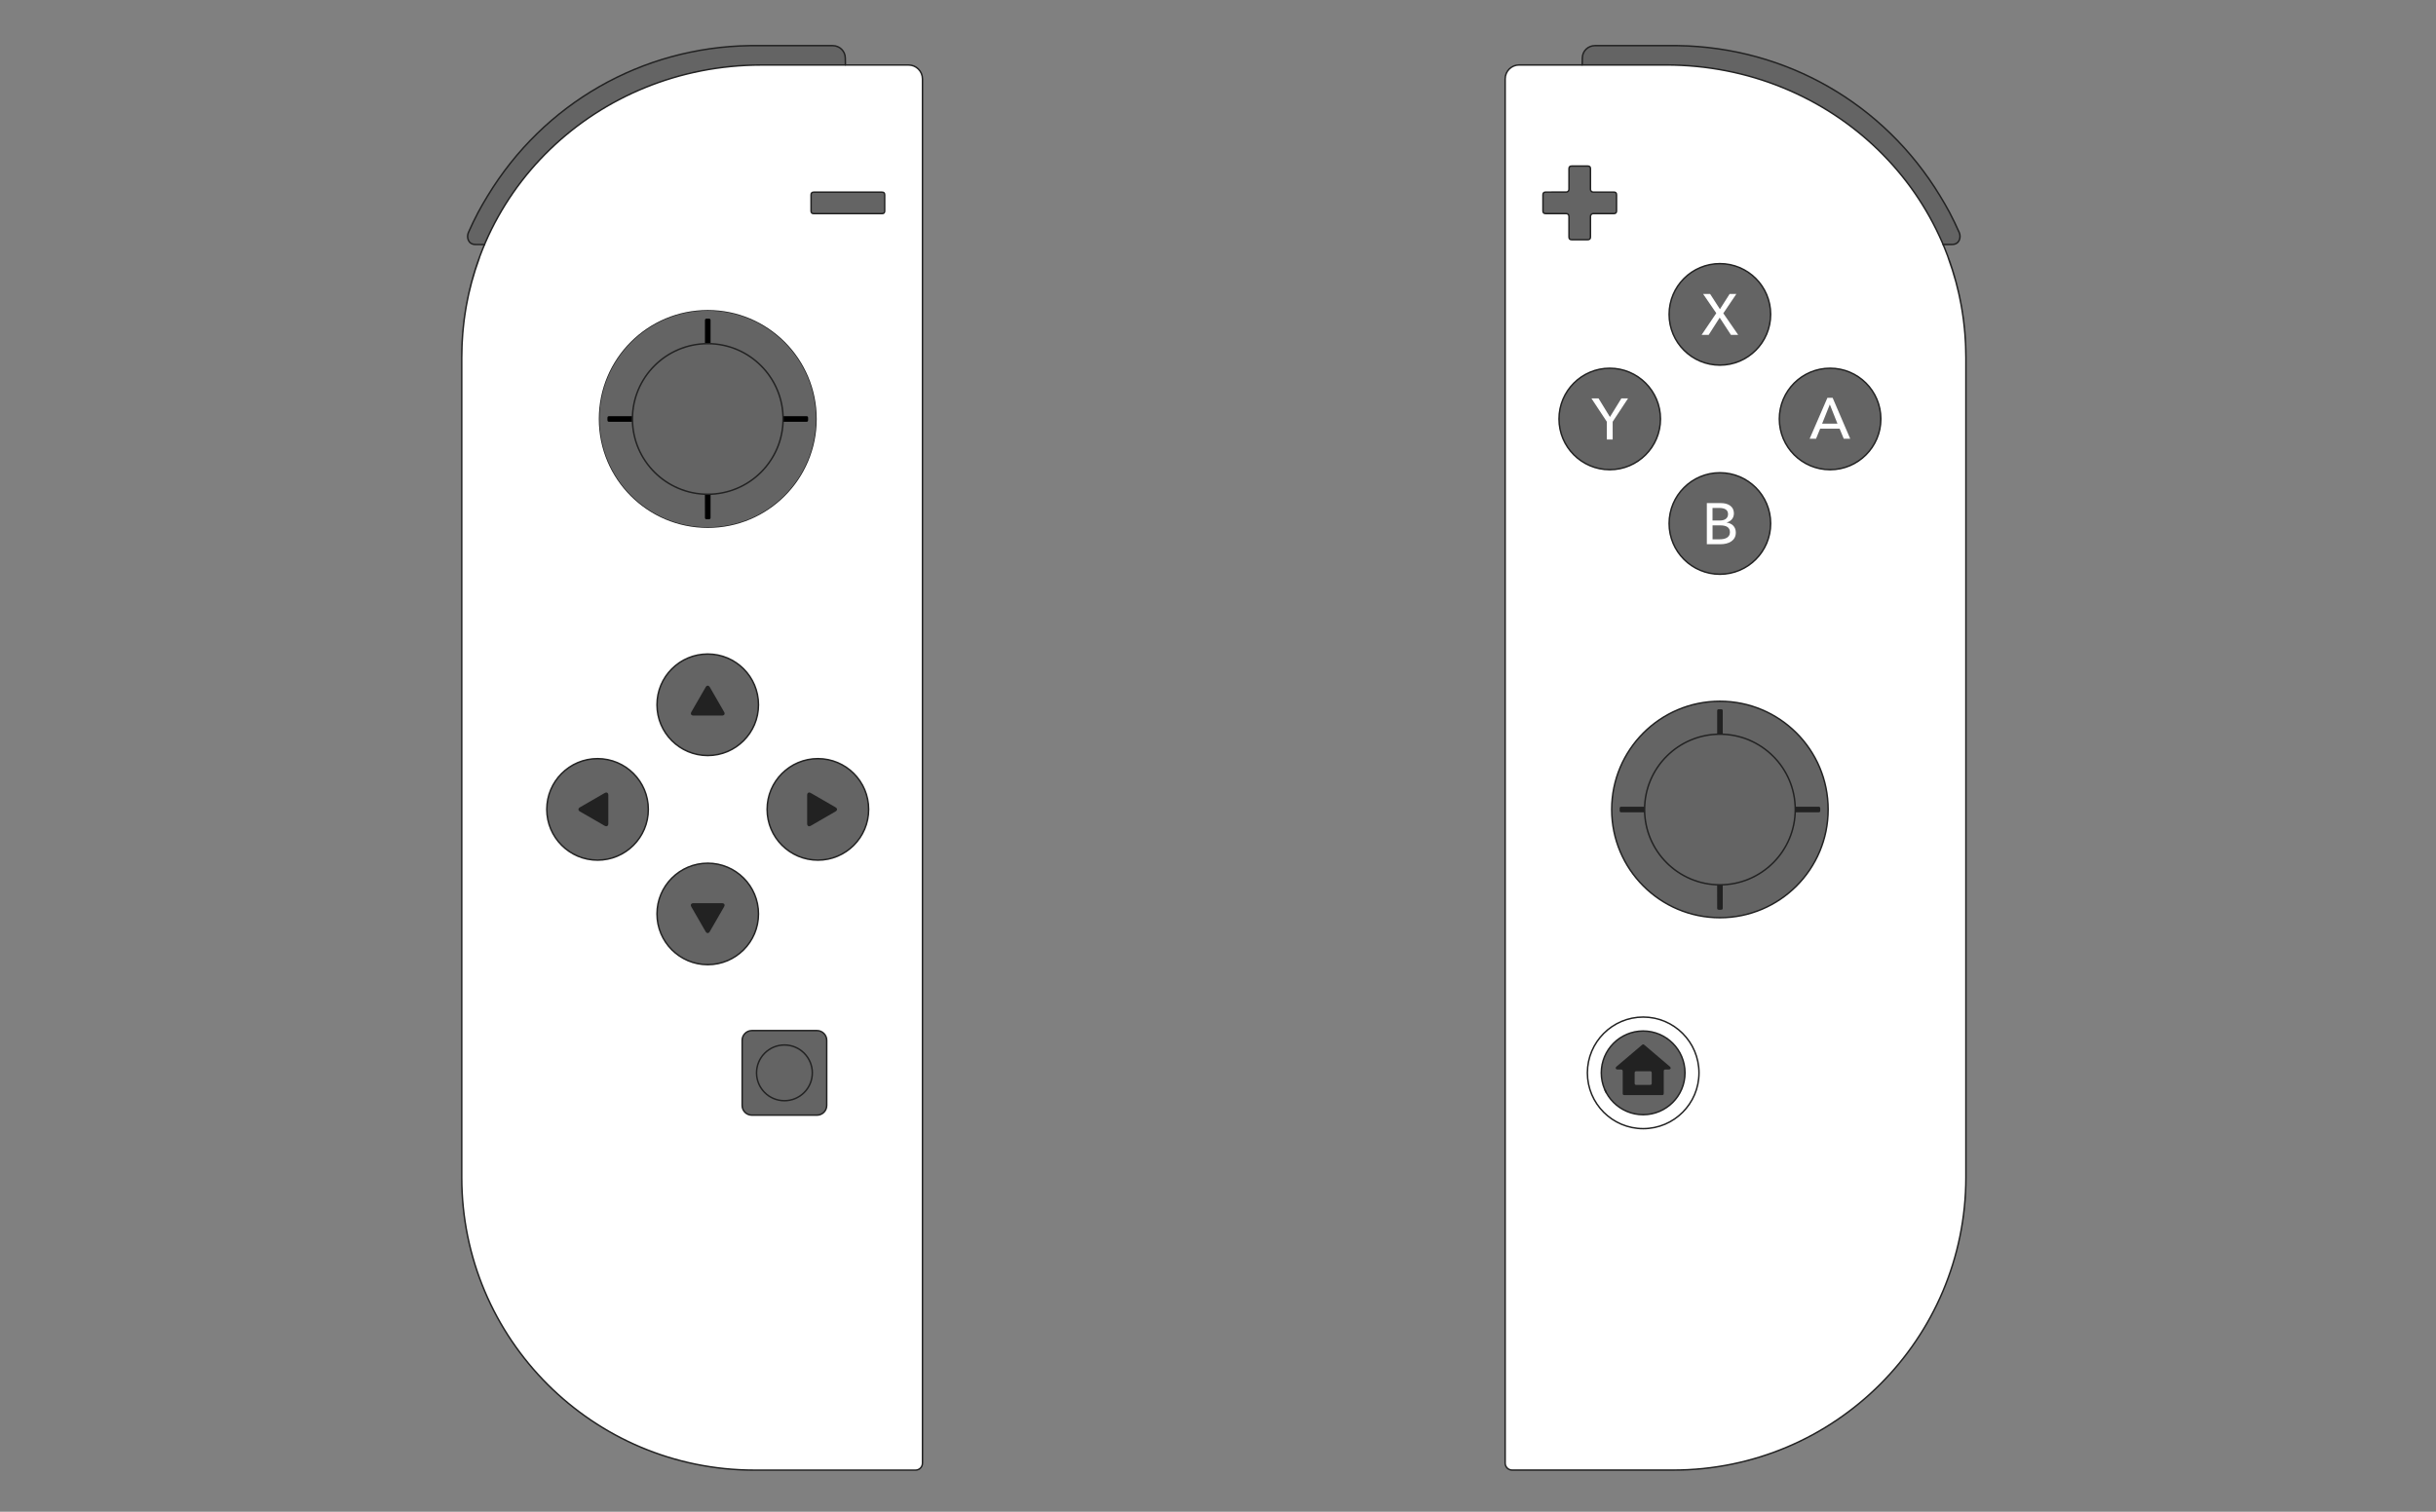 <svg xmlns:svg="http://www.w3.org/2000/svg" xmlns="http://www.w3.org/2000/svg" version="1.1" width="580" height="360">
  <rect width="100%" height="100%" fill="#808080" stroke="none"/>
  <style type="text/css">
    .st0{fill:#FFFFFF;}
    .st1{fill:#646464;}
    .st2{fill:#9E9E9F;}
    .st3{fill:#C8C8C8;}
    .st4{fill:none;stroke:#222;stroke-width:0.35;stroke-linecap:round;stroke-linejoin:round;stroke-miterlimit:2;}
    .st5{fill:none;stroke:#222;stroke-width:0.35;stroke-linecap:round;stroke-linejoin:round;stroke-miterlimit:10;}
    .st6{fill:none;stroke:#222;stroke-width:0.35;stroke-linecap:round;stroke-linejoin:round;}
    .st7{fill:#222}
  </style>
  <path class="st1 button button-r" d="M376.72,15.45l0.03-1.69c0.03-1.62,1.37-2.89,3-2.89h19.72c25.75,0.38,49.09,13.76,62.43,35.76
    c0.8,1.3,1.56,2.62,2.28,3.96c0.82,1.56,1.59,3.15,2.3,4.77c0.48,1.09,0.12,2.86-1.72,2.86l-2.11,0.01L376.72,15.45z"/>
  <path class="st0" d="M468.07,85.2c0-39.27-32.12-69.73-71.39-69.73h-35h0c-1.83,0-3.31,1.49-3.31,3.32v329.63
    c0,0.92,0.74,1.66,1.66,1.66h38.31c38.51,0,69.73-31.21,69.73-69.72V85.2c0-8.33-1.36-16.06-4.22-23.88"/>

  <g id="action-buttons-group">
    <path class="st1 button button-a" d="M447.82,99.77c0-6.68-5.41-12.08-12.09-12.08c-6.67,0-12.08,5.41-12.08,12.08c0,6.68,5.41,12.08,12.08,12.08
  C442.41,111.85,447.82,106.44,447.82,99.77z"/>
    <path class="st1 button button-x" d="M409.5,62.78c-6.68,0-12.09,5.41-12.09,12.08c0,6.68,5.41,12.09,12.09,12.09c6.67,0,12.08-5.41,12.08-12.09
      C421.59,68.19,416.17,62.78,409.5,62.78z"/>
    <path class="st1 button button-b" d="M409.5,112.58c-6.68,0-12.09,5.41-12.09,12.09c0,6.67,5.41,12.08,12.09,12.08c6.67,0,12.08-5.41,12.08-12.08
      C421.59,117.99,416.17,112.58,409.5,112.58z"/>
    <circle class="st1 button button-y" cx="383.27" cy="99.77" r="12.08"/>
  </g>

  <path class="st1 button button-home" d="M401.19,255.49c0,5.5-4.46,9.96-9.96,9.96c-5.5,0-9.97-4.46-9.97-9.96c0-5.5,4.46-9.97,9.97-9.97
    C396.74,245.53,401.19,249.99,401.19,255.49z"/>
  <path class="st1 button button-l" d="M201.29,15.45l-0.03-1.68c-0.03-1.62-1.37-2.9-3-2.9h-19.72c-25.75,0.39-49.08,13.76-62.43,35.77
    c-0.8,1.3-1.56,2.61-2.28,3.96c-0.82,1.56-1.59,3.15-2.3,4.77c-0.48,1.09-0.12,2.86,1.72,2.86l2.11,0.01L201.29,15.45z"/>
  <path class="st0" d="M109.94,85.2c0-39.26,32.12-69.72,71.39-69.72h35h0c1.83,0,3.31,1.49,3.31,3.32v329.63
    c0,0.92-0.74,1.66-1.66,1.66h-38.31c-38.51,0-69.73-31.22-69.73-69.73V85.2c0-8.33,1.36-16.05,4.22-23.87"/>
  <path class="st1 button button-capture" d="M176.7,247.74c0-1.28,1.04-2.32,2.32-2.32h15.5c1.28,0,2.32,1.04,2.32,2.32v15.5c0,1.28-1.04,2.32-2.32,2.32
    h-15.5c-1.29,0-2.32-1.04-2.32-2.32V247.74z"/>

  <g id="nav-buttons-group">
    <path class="st1 button button-left" d="M130.19,192.74c0-6.67,5.41-12.08,12.08-12.08c6.68,0,12.09,5.41,12.09,12.08c0,6.68-5.41,12.09-12.09,12.09
    C135.61,204.83,130.19,199.41,130.19,192.74z"/>
    <path class="st1 button button-up" d="M168.51,155.75c6.68,0,12.08,5.41,12.08,12.09c0,6.67-5.41,12.08-12.08,12.08c-6.68,0-12.08-5.41-12.08-12.08
      C156.42,161.16,161.83,155.75,168.51,155.75z"/>
    <circle class="st1 button button-down" cx="168.51" cy="217.64" r="12.08"/>
    <path class="st1 button button-right" d="M206.82,192.74c0,6.68-5.41,12.09-12.08,12.09s-12.09-5.41-12.09-12.09c0-6.67,5.41-12.08,12.09-12.08
      S206.82,186.07,206.82,192.74z"/>
  </g>

  <path class="st7" d="M397.57,253.98c-2.02-1.72-4.04-3.44-6.07-5.16c-0.19-0.16-0.34-0.16-0.53,0c-2.02,1.72-4.05,3.44-6.08,5.16
    c-0.36,0.31-0.21,0.71,0.27,0.71c0.27,0,0.52,0,0.79,0c0.28,0,0.41,0.12,0.41,0.41c0,1.76,0,3.52,0,5.28c0,0.29,0.11,0.41,0.41,0.41
    c2.98,0,5.96,0,8.95,0c0.29,0,0.41-0.12,0.41-0.41c0-1.76,0-3.52,0-5.28c0-0.29,0.12-0.41,0.4-0.41c0.27,0,0.53,0,0.79,0
    C397.78,254.69,397.94,254.29,397.57,253.98z M393.27,257.95c0,0.29-0.12,0.41-0.41,0.41c-1.08,0-2.16,0-3.25,0
    c-0.29,0-0.41-0.12-0.41-0.41c0-0.81,0-1.62,0-2.44c0-0.29,0.12-0.41,0.41-0.41c1.08,0,2.17,0,3.25,0c0.28,0,0.39,0.11,0.41,0.39
    C393.27,256.31,393.27,257.13,393.27,257.95z"/>
  <g>
    <g>
      <path class="st7" d="M193.04,196.65c-0.47,0.27-0.86,0.05-0.86-0.5v-6.81c0-0.55,0.39-0.77,0.86-0.5l5.9,3.41c0.47,0.27,0.47,0.72,0,0.99
        L193.04,196.65z"/>
    </g>
    <g>
      <path class="st7" d="M143.98,188.84c0.47-0.27,0.86-0.05,0.86,0.5v6.81c0,0.55-0.39,0.77-0.86,0.5l-5.9-3.4c-0.48-0.27-0.48-0.72,0-1
        L143.98,188.84z"/>
    </g>
    <g>
      <path class="st7" d="M172.41,169.54c0.27,0.47,0.05,0.86-0.49,0.86h-6.81c-0.54,0-0.77-0.39-0.5-0.86l3.4-5.9c0.27-0.48,0.72-0.48,1,0
        L172.41,169.54z"/>
    </g>
    <g>
      <path class="st7" d="M164.6,215.94c-0.27-0.47-0.05-0.86,0.5-0.86h6.81c0.54,0,0.77,0.39,0.49,0.86l-3.4,5.9c-0.27,0.48-0.72,0.48-1,0
        L164.6,215.94z"/>
    </g>
  </g>
  <g>
    <g>
      <path class="st0" d="M409.51,73.63l2.31-3.63h1.6l-3.11,4.61l3.54,5.13h-1.73l-2.67-4.1l-2.62,4.1h-1.68l3.49-5.16l-3.14-4.58
        h1.67L409.51,73.63z"/>
    </g>
    <g>
      <path class="st0" d="M406.39,119.81h3.37c1.47,0,3.07,0.61,3.07,2.48c0,1.08-0.7,1.85-1.71,2.13v0.03
        c1.25,0.15,2.17,1.01,2.17,2.38c0,1.88-1.63,2.77-3.68,2.77h-3.22V119.81z M407.75,123.95h1.78c1.05,0,1.91-0.46,1.91-1.52
        c0-1.05-0.84-1.47-2.14-1.47h-1.56V123.95z M407.75,128.43h1.71c1.16,0,2.43-0.36,2.43-1.68c0-1.14-0.81-1.64-2.31-1.64h-1.83
        V128.43z"/>
    </g>
    <g>
      <path class="st0" d="M383.96,104.66h-1.38v-4.23l-3.66-5.55h1.69l2.71,4.42l2.72-4.42h1.59l-3.66,5.55V104.66z"/>
    </g>
    <g>
      <path class="st0" d="M432.39,104.48h-1.52l4.23-9.75h1.24l4.19,9.75h-1.54l-0.99-2.4h-4.63L432.39,104.48z M433.84,100.89h3.65
        l-1.82-4.58L433.84,100.89z"/>
    </g>
  </g>
  <path class="st1 button button-minus" d="M193.11,50.21c0,0.47,0.2,0.66,0.67,0.66h16.2c0.47,0,0.66-0.19,0.66-0.66v-3.79c0-0.47-0.19-0.66-0.66-0.66
    h-16.2c-0.47,0-0.67,0.2-0.67,0.66V50.21z"/>
  <path class="st1 button button-plus" d="M368.03,45.75c-0.47,0-0.66,0.2-0.66,0.66v3.79c0,0.47,0.2,0.66,0.66,0.66h4.88c0.37,0,0.66,0.3,0.66,0.67v4.88
    c0,0.47,0.19,0.67,0.66,0.67h3.78c0.47,0,0.67-0.2,0.67-0.67v-4.88c0-0.37,0.29-0.67,0.66-0.67h4.89c0.47,0,0.66-0.19,0.66-0.66
    v-3.79c0-0.47-0.19-0.66-0.66-0.66h-4.89c-0.37,0-0.66-0.3-0.66-0.66V40.2c0-0.47-0.2-0.66-0.67-0.66h-3.78
    c-0.47,0-0.66,0.19-0.66,0.66v4.88c0,0.37-0.3,0.66-0.66,0.66L368.03,45.75z"/>
  <path class="st6" d="M468.07,85.2c0-39.27-32.12-69.73-71.39-69.73h-35h0c-1.83,0-3.31,1.49-3.31,3.32v329.63
    c0,0.92,0.74,1.66,1.66,1.66h38.31c38.51,0,69.73-31.21,69.73-69.72V85.2c0-8.33-1.36-16.06-4.22-23.88"/>
  <path class="st6" d="M376.72,15.45l0.03-1.69c0.03-1.62,1.37-2.89,3-2.89h19.72c25.75,0.38,49.09,13.76,62.43,35.76
    c0.8,1.3,1.56,2.62,2.28,3.96c0.82,1.56,1.59,3.15,2.3,4.77c0.48,1.09,0.12,2.86-1.72,2.86l-2.11,0.01"/>
  <path class="st6" d="M109.94,85.2c0-39.26,32.12-69.72,71.39-69.72h35h0c1.83,0,3.31,1.49,3.31,3.32v329.63
    c0,0.92-0.74,1.66-1.66,1.66h-38.31c-38.51,0-69.73-31.22-69.73-69.73V85.2c0-8.33,1.36-16.05,4.22-23.87"/>
  <path class="st6" d="M201.29,15.45l-0.03-1.68c-0.03-1.62-1.37-2.9-3-2.9h-19.72c-25.75,0.39-49.08,13.76-62.43,35.77
    c-0.8,1.3-1.56,2.61-2.28,3.96c-0.82,1.56-1.59,3.15-2.3,4.77c-0.48,1.09-0.12,2.86,1.72,2.86l2.11,0.01"/>
  <path class="st6" d="M382.17,259.61c0.07,0.16,0.14,0.31,0.22,0.46"/>
  <path class="st5 button button-capture" d="M176.7,247.74c0-1.28,1.04-2.32,2.32-2.32h15.5c1.28,0,2.32,1.04,2.32,2.32v15.5c0,1.28-1.04,2.32-2.32,2.32
    h-15.5c-1.29,0-2.32-1.04-2.32-2.32V247.74z"/>
  <path class="st6" d="M186.77,248.85c-3.66,0-6.64,2.97-6.64,6.64c0,3.66,2.97,6.63,6.64,6.63c3.67,0,6.64-2.97,6.64-6.63
    C193.41,251.83,190.44,248.85,186.77,248.85z"/>
  <path class="st6" d="M130.19,192.74c0-6.67,5.41-12.08,12.08-12.08c6.68,0,12.09,5.41,12.09,12.08c0,6.68-5.41,12.09-12.09,12.09
    C135.61,204.83,130.19,199.41,130.19,192.74z"/>
  <path class="st6" d="M168.51,155.75c6.68,0,12.08,5.41,12.08,12.09c0,6.67-5.41,12.08-12.08,12.08c-6.68,0-12.08-5.41-12.08-12.08
    C156.42,161.16,161.83,155.75,168.51,155.75z"/>
  <circle class="st6" cx="168.51" cy="217.64" r="12.08"/>
  <path class="st6" d="M206.82,192.74c0,6.68-5.41,12.09-12.08,12.09s-12.09-5.41-12.09-12.09c0-6.67,5.41-12.08,12.09-12.08
    S206.82,186.07,206.82,192.74z"/>
  <path class="st6" d="M194.28,99.77c0,14.23-11.53,25.77-25.77,25.77c-14.23,0-25.76-11.53-25.76-25.77
    c0-14.23,11.53-25.77,25.76-25.77C182.74,74,194.28,85.54,194.28,99.77z"/>
  <path class="st6" d="M447.82,99.77c0-6.68-5.41-12.08-12.09-12.08c-6.67,0-12.08,5.41-12.08,12.08c0,6.68,5.41,12.08,12.08,12.08
    C442.41,111.85,447.82,106.44,447.82,99.77z"/>
  <path class="st6" d="M409.5,62.78c-6.68,0-12.09,5.41-12.09,12.08c0,6.68,5.41,12.09,12.09,12.09c6.67,0,12.08-5.41,12.08-12.09
    C421.59,68.19,416.17,62.78,409.5,62.78z"/>
  <path class="st6" d="M409.5,112.58c-6.68,0-12.09,5.41-12.09,12.09c0,6.67,5.41,12.08,12.09,12.08c6.67,0,12.08-5.41,12.08-12.08
    C421.59,117.99,416.17,112.58,409.5,112.58z"/>
  <circle class="st6" cx="383.27" cy="99.77" r="12.08"/>
  <path class="st6" d="M401.19,255.49c0,5.5-4.46,9.96-9.96,9.96c-5.5,0-9.97-4.46-9.97-9.96c0-5.5,4.46-9.97,9.97-9.97
    C396.74,245.53,401.19,249.99,401.19,255.49z"/>
  <path class="st6" d="M404.52,255.49c0,7.33-5.95,13.28-13.28,13.28c-7.34,0-13.29-5.95-13.29-13.28c0-7.34,5.95-13.29,13.29-13.29
    C398.57,242.2,404.52,248.15,404.52,255.49z"/>

  <g class="axis axis-l-container">
    <path class="st1 button button-l3" d="M194.28,99.77c0,14.23-11.53,25.77-25.77,25.77c-14.23,0-25.76-11.53-25.76-25.77
    c0-14.23,11.53-25.77,25.76-25.77C182.74,74,194.28,85.54,194.28,99.77z"/>
    <path d="M167.85,81.79c0-0.45,0-0.89,0-1.34l0-4.17c0-0.44,0.33-0.4,0.66-0.4c0.33,0,0.67-0.05,0.67,0.4l0,4.17
    c0,0.45,0,0.89,0,1.34"/>
    <path d="M150.54,100.44c-0.45,0-0.9,0-1.35,0h-4.16c-0.45,0-0.4-0.33-0.4-0.66c0-0.33-0.05-0.67,0.4-0.67l4.16,0
      c0.45,0,0.9,0,1.35,0"/>
    <path d="M169.18,117.75c0,0.45,0,0.9,0,1.35v4.16c0,0.44-0.34,0.4-0.66,0.4c-0.33,0-0.67,0.05-0.67-0.4l-0.01-4.16
      c0-0.45,0-0.9,0-1.35"/>
    <path d="M186.5,99.11c0.45,0,0.9,0,1.35,0l4.16,0c0.45,0,0.4,0.33,0.4,0.66c0,0.33,0.05,0.67-0.4,0.67l-4.16,0c-0.45,0-0.9,0-1.35,0
      "/>
    <path class="st6" d="M186.45,99.77c0,9.91-8.03,17.93-17.93,17.93c-9.91,0-17.94-8.03-17.94-17.93c0-9.91,8.03-17.93,17.94-17.93
      C178.42,81.84,186.45,89.87,186.45,99.77z"/>
  </g>

  <g class="axis axis-r-container">
    <path class="st1 button button-r3" d="M435.27,192.77c0,14.23-11.53,25.77-25.77,25.77c-14.23,0-25.76-11.54-25.76-25.77
    c0-14.23,11.53-25.77,25.76-25.77C423.74,167,435.27,178.54,435.27,192.77z"/>
    <path class="st6" d="M435.27,192.77c0,14.23-11.53,25.77-25.77,25.77c-14.23,0-25.76-11.54-25.76-25.77
    c0-14.23,11.53-25.77,25.76-25.77C423.74,167,435.27,178.54,435.27,192.77z"/>
    <path class="st7" d="M408.85,174.79c0-0.45,0-0.89,0-1.34l0-4.17c0-0.44,0.33-0.39,0.66-0.39c0.33,0,0.67-0.05,0.67,0.39l0,4.17
      c0,0.45,0,0.89,0,1.34"/>
    <path class="st7" d="M391.54,193.44c-0.45,0-0.9,0-1.35,0h-4.16c-0.45,0-0.4-0.33-0.4-0.66c0-0.33-0.05-0.67,0.4-0.67h4.16c0.45,0,0.9,0,1.35,0"
      />
    <path class="st7" d="M410.18,210.75c0,0.45,0,0.9,0,1.35v4.16c0,0.44-0.34,0.39-0.66,0.39c-0.33,0.01-0.67,0.05-0.67-0.39l-0.01-4.16
      c0-0.46,0-0.91,0-1.35"/>
    <path class="st7" d="M427.49,192.11c0.45,0,0.9,0,1.35,0H433c0.45,0,0.4,0.34,0.4,0.66c0,0.33,0.05,0.67-0.4,0.67l-4.16,0.01
      c-0.45-0.01-0.9-0.01-1.35-0.01"/>
    <path class="st6" d="M427.44,192.77c0,9.91-8.03,17.94-17.93,17.94c-9.91,0-17.94-8.03-17.94-17.94c0-9.9,8.03-17.93,17.94-17.93
      C419.41,174.84,427.44,182.87,427.44,192.77z"/>
  </g>

  <path class="st5" d="M193.11,50.21c0,0.47,0.2,0.66,0.67,0.66h16.2c0.47,0,0.66-0.19,0.66-0.66v-3.79c0-0.47-0.19-0.66-0.66-0.66
    h-16.2c-0.47,0-0.67,0.2-0.67,0.66V50.21z"/>
  <path class="st5" d="M368.03,45.75c-0.47,0-0.66,0.2-0.66,0.66v3.79c0,0.47,0.2,0.66,0.66,0.66h4.88c0.37,0,0.66,0.3,0.66,0.67v4.88
    c0,0.47,0.19,0.67,0.66,0.67h3.78c0.47,0,0.67-0.2,0.67-0.67v-4.88c0-0.37,0.29-0.67,0.66-0.67h4.89c0.47,0,0.66-0.19,0.66-0.66
    v-3.79c0-0.47-0.19-0.66-0.66-0.66h-4.89c-0.37,0-0.66-0.3-0.66-0.66V40.2c0-0.47-0.2-0.66-0.67-0.66h-3.78
    c-0.47,0-0.66,0.19-0.66,0.66v4.88c0,0.37-0.3,0.66-0.66,0.66L368.03,45.75z"/>
</svg>
